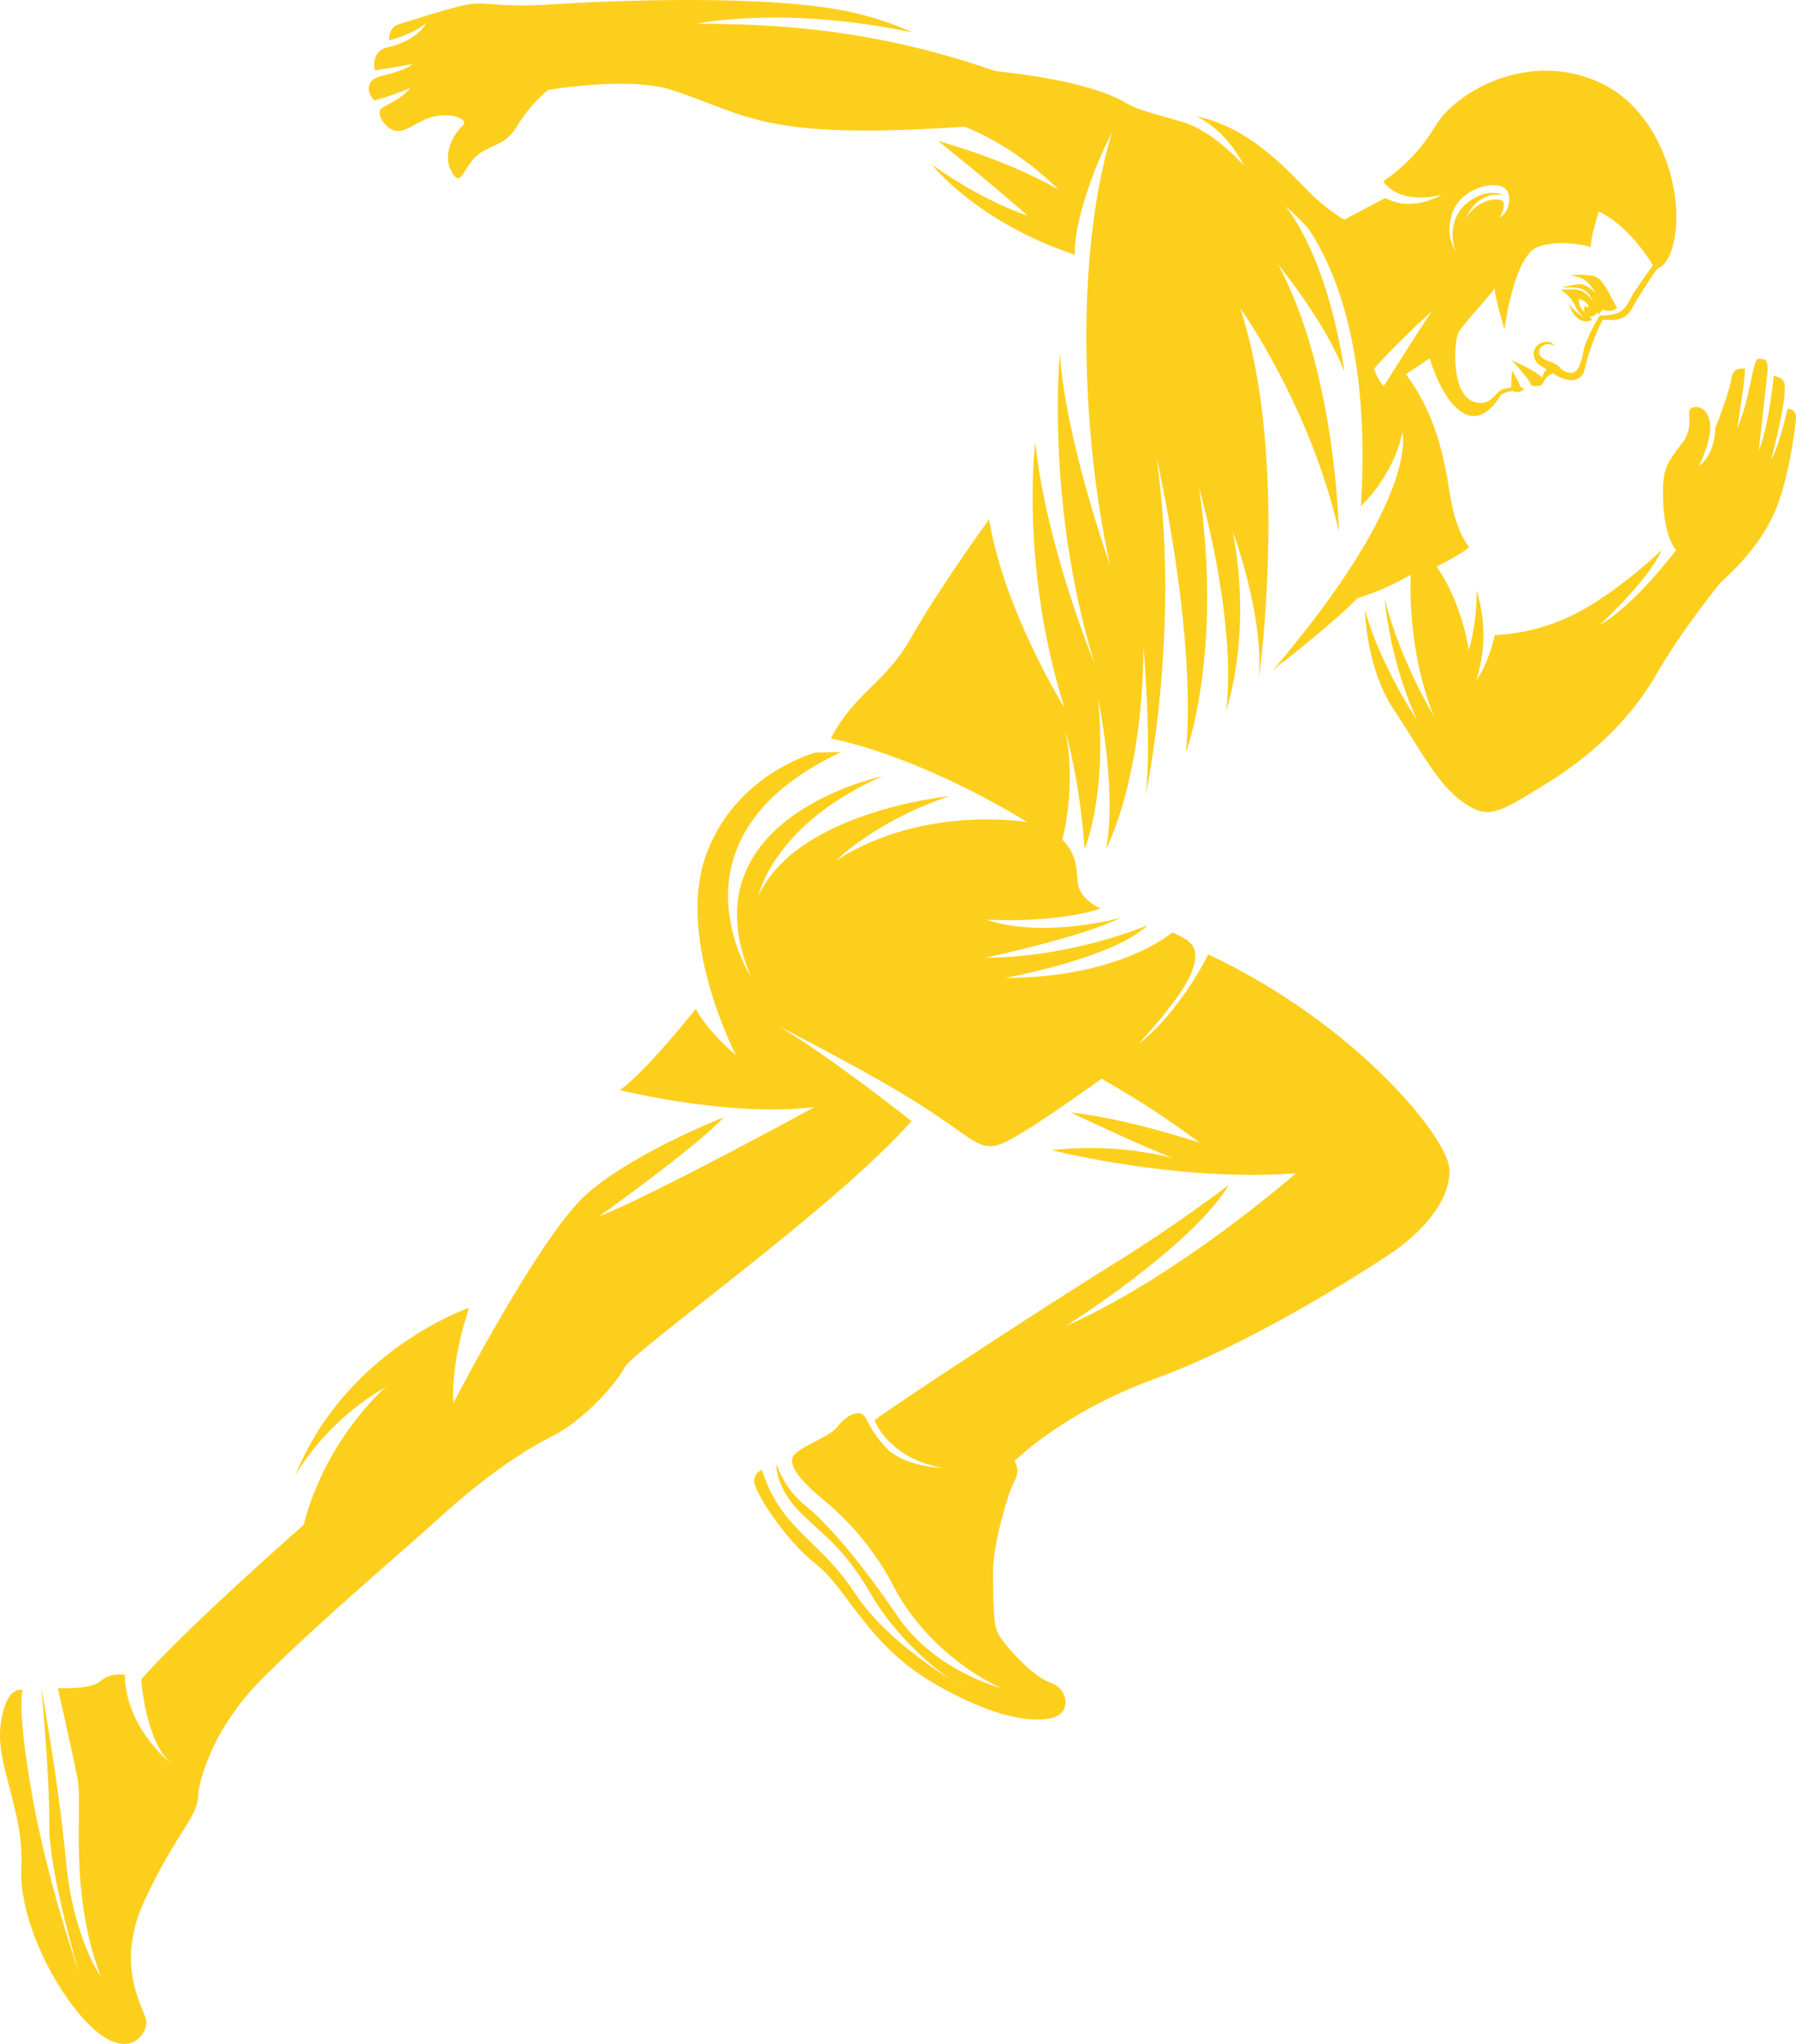 <svg width="269" height="306" viewBox="0 0 269 306" fill="none" xmlns="http://www.w3.org/2000/svg">
<path fill-rule="evenodd" clip-rule="evenodd" d="M247.572 39.721C246.555 38.05 243.559 33.603 239.462 31.665C239.462 31.665 238.195 35.599 238.278 36.987C238.278 36.987 234.201 35.707 230.457 36.908C226.72 38.108 225.334 49.323 225.334 49.323C225.334 49.323 223.934 44.7 223.856 43.155C223.359 44.089 218.816 48.822 218.374 49.933C217.774 51.468 217.234 59.614 221.223 60.273C223.124 60.598 223.6 59.368 224.774 58.384C225.283 58.209 225.808 58.083 226.341 58.01C226.341 57.981 226.336 57.951 226.336 57.922C226.321 56.909 226.474 55.502 226.474 55.502C226.924 56.158 227.304 56.861 227.608 57.597C227.642 57.76 227.731 57.907 227.861 58.011C227.992 58.116 228.154 58.171 228.321 58.168C228.133 58.429 227.856 58.611 227.541 58.678C227.227 58.745 226.899 58.693 226.621 58.532C225.985 58.565 225.367 58.762 224.828 59.102C222.161 63.401 219.7 62.703 217.862 60.804C215.849 58.719 214.503 55.01 214.159 53.642C214.159 53.642 212.43 54.754 210.573 56.013C216.094 63.559 216.566 71.075 217.44 75.472C218.314 79.89 220.034 81.916 220.034 81.916C218.762 83.067 215.161 84.828 215.161 84.828C219.012 90.239 219.999 97.332 219.999 97.332C220.807 94.428 221.199 91.424 221.163 88.409C222.544 92.795 222.524 97.503 221.105 101.877C223.06 99.181 223.866 95.09 223.866 95.09C228.292 94.874 232.617 93.682 236.529 91.597C242.881 88.144 248.863 82.368 248.863 82.368C246.815 87.002 239.585 93.564 239.585 93.564C244.689 90.78 251.045 82.359 251.045 82.359C249.556 80.578 249.016 76.791 249.075 73.151C249.134 69.511 250.397 68.488 252.086 66.136C253.781 63.795 252.544 61.788 253.182 61.217C253.811 60.637 255.746 60.736 256.11 63.303C256.463 65.871 254.454 69.776 254.454 69.776C256.964 67.957 256.915 64.07 256.915 64.07C257.465 62.762 259.145 58.236 259.352 56.544C259.553 54.852 261.356 55.187 261.356 55.187C261.4 56.771 260.187 64.109 260.187 64.109C262.083 60.077 262.52 53.662 263.37 53.711C264.215 53.751 264.946 53.662 264.715 55.836C264.49 58.01 263.419 67.425 263.419 67.425C264.918 64.1 265.669 56.249 265.669 56.249C267.585 56.712 267.428 57.43 267.192 59.84C266.946 62.26 265.286 68.851 265.286 68.851C266.622 66.373 267.727 61.208 267.727 61.208C267.727 61.208 269.186 61.158 268.98 62.85C268.773 64.533 267.884 72.747 265.202 77.952C262.525 83.166 257.721 87.18 257.721 87.18C257.721 87.18 252.013 94.145 248.102 100.933C244.193 107.721 238.386 113.161 231.381 117.46C224.376 121.769 222.893 122.773 219.095 120.077C215.299 117.392 212.862 112.434 208.701 106.137C204.54 99.85 204.433 91.252 204.433 91.252C206.54 99.231 212.194 107.751 212.194 107.751C209.647 101.994 208.019 95.872 207.37 89.609C209.767 99.034 214.729 107.16 214.729 107.16C210.592 96.752 211.3 86.049 211.3 86.049C208.761 87.522 206.066 88.707 203.264 89.58C200.802 92.325 192.063 99.231 192.063 99.231C192.132 99.142 192.211 99.044 192.289 98.945C191.258 99.85 190.594 100.421 190.594 100.421C212.872 74.272 210.042 64.73 210.042 64.73C208.736 71.242 203.828 75.787 203.828 75.787C205.297 52.629 199.933 40.145 195.968 34.223C194.901 33.047 193.768 31.933 192.574 30.887C199.452 39.997 201.358 55.659 201.358 55.659C198.508 48.182 191.425 39.594 191.425 39.594C200.109 55.6 200.537 79.605 200.537 79.605C196.278 60.785 185.742 46.116 185.742 46.116C193.213 68.684 188.536 101.739 188.536 101.739C189.372 92.118 184.631 79.536 184.631 79.536C187.618 95.079 183.663 106.333 183.663 106.333C185.245 92.453 179.586 73.023 179.586 73.023C183.197 97.726 177.636 112.659 177.636 112.659C179.252 94.302 173.2 68.409 173.2 68.409C176.934 94.194 171.604 118.986 171.604 118.986C172.522 111.154 171.265 96.772 171.265 96.772C171.177 116.811 165.665 127.101 165.665 127.101C167.35 118.238 164.451 104.494 164.451 104.494C165.871 119.241 162.443 127.121 162.443 127.121C161.715 116.526 159.564 109.442 159.564 109.442C161.293 117.756 159.117 125.704 159.117 125.704C162.177 128.902 160.797 131.519 161.779 133.359C162.757 135.199 164.864 136.014 164.864 136.014C157.776 138.346 147.622 137.668 147.622 137.668C156.415 140.609 167.836 137.411 167.836 137.411C161.971 140.344 147.519 143.393 147.519 143.393C160.753 143.324 171.893 138.514 171.893 138.514C166.824 143.452 150.589 146.403 150.589 146.403C167.929 146.364 175.592 139.586 175.592 139.586C178.211 140.796 179.959 141.593 178.52 145.459C177.081 149.325 170.479 156.339 170.479 156.339C176.796 151.46 180.972 142.891 180.972 142.891C203.155 153.3 216.969 170.447 217.096 175.11C217.224 179.773 213.058 184.574 207.704 188.067C202.345 191.57 186.846 201.358 173.014 206.405C159.181 211.441 151.94 218.751 151.94 218.751C151.94 218.751 152.942 219.991 151.92 221.801C150.908 223.611 148.659 231.59 148.737 235.436C148.806 239.293 148.619 243.129 149.602 244.762C150.575 246.405 154.593 250.98 157.329 251.915C160.065 252.839 160.418 256.312 157.864 257.109C155.31 257.915 149.366 257.62 139.581 251.836C129.8 246.041 126.892 237.807 122.172 234.128C117.456 230.439 113.035 223.326 112.976 221.87C112.934 221.484 113.026 221.095 113.235 220.768C113.444 220.44 113.758 220.194 114.125 220.07C116.994 229.091 122.751 230.439 128.046 238.525C133.347 246.612 144.571 252.741 144.571 252.741C140.823 250.832 134.339 245.343 130.429 238.643C126.519 231.953 124.078 230.508 120.03 226.592C115.982 222.676 116.291 219.115 116.291 219.115C117.077 221.532 118.534 223.675 120.491 225.294C123.675 227.832 128.695 233.518 134.374 241.89C140.057 250.262 150.004 252.741 150.004 252.741C142.877 249.475 136.82 243.336 133.922 237.63C131.337 232.635 127.772 228.214 123.439 224.634C120 221.811 117.869 219.322 118.87 217.915C119.863 216.508 124.303 215.13 125.438 213.597C126.573 212.061 128.066 211.333 128.98 211.648C129.894 211.963 129.815 213.547 132.576 216.597C135.337 219.656 141.133 219.764 141.133 219.764C132.919 218.249 130.994 212.622 130.994 212.622C133.288 210.802 156.4 195.642 166.362 189.494C176.325 183.354 184.076 177.383 184.076 177.383C178.368 186.768 159.564 198.564 159.564 198.564C176.496 191.106 194.097 175.661 194.097 175.661C176.364 176.999 157.55 172.199 157.55 172.199C163.627 171.508 169.778 171.908 175.715 173.379C171.373 171.775 160.316 166.531 160.316 166.531C169.104 167.516 179.694 171.086 179.694 171.086C175.004 167.574 170.09 164.374 164.982 161.504C164.982 161.504 154.961 168.755 150.997 170.772C147.037 172.789 146.566 171.106 138.809 166.02C131.053 160.934 116.513 153.585 116.513 153.585C124.294 158.12 136.515 167.84 136.515 167.84C125.394 180.56 94.79 202.263 93.562 204.693C92.339 207.123 87.373 212.681 82.844 214.944C78.315 217.206 72.607 221.073 65.956 227.104C59.314 233.134 48.085 242.529 39.37 251.216C30.666 259.913 29.693 268.432 29.693 268.432C29.791 272.033 26.667 273.814 21.725 284.35C16.794 294.886 22.015 300.947 21.922 302.875C21.824 304.803 19.171 308.266 14.141 303.868C9.111 299.48 2.774 288.108 3.196 279.559C3.619 271.01 -0.743 264.163 0.111 258.122C0.961 252.081 3.398 253.036 3.398 253.036C3.398 253.036 2.45 255.476 4.827 268.855C7.205 282.245 11.808 295.191 11.808 295.191C11.808 295.191 7.298 280.317 7.377 273.135C7.45 265.943 6.178 252.613 6.178 252.613C6.178 252.613 8.787 266.848 9.867 278.506C10.948 290.174 15.084 295.9 15.084 295.9C10.201 282.943 12.471 270.617 11.587 266.15C10.702 261.683 8.659 252.741 8.659 252.741C8.659 252.741 13.611 252.987 15.055 251.679C16.504 250.36 18.69 250.744 18.69 250.744C18.837 259.047 26.029 264.379 26.029 264.379C21.77 261.133 21.146 251.422 21.146 251.422C28.161 243.474 45.471 228.304 45.471 228.304C48.88 215.199 57.811 207.625 57.811 207.625C48.144 213.232 44.175 221.053 44.175 221.053C51.734 202.076 70.259 195.799 70.259 195.799C67.351 204.506 67.901 210.064 67.901 210.064C67.901 210.064 80.722 185.263 87.658 178.967C94.589 172.681 108.383 167.279 108.383 167.279C104.586 171.52 89.711 182.115 89.711 182.115C97.871 178.927 121.985 165.745 121.985 165.745C109.208 167.319 92.85 163.197 92.85 163.197C96.854 160.354 104.212 151.037 104.212 151.037C105.981 154.441 110.225 157.973 110.225 157.973C110.225 157.973 101.402 140.953 105.603 128.439C109.812 115.935 122.118 112.679 122.118 112.679L125.983 112.591C98.858 125.341 112.455 146.197 112.455 146.197C102.419 122.419 132.153 116.211 132.153 116.211C115.791 123.422 113.605 134.096 113.605 134.096C119.48 121.386 142.224 119.201 142.224 119.201C131.279 122.802 125.183 128.863 125.183 128.863C138.298 120.383 153.9 123.088 153.9 123.088C136.476 112.552 124.431 110.574 124.431 110.574C128.086 103.569 132.561 102.408 136.496 95.414C140.425 88.429 148.128 77.745 148.128 77.745C150.481 91.685 159.436 105.95 159.436 105.95C152.746 84.887 155.049 66.205 155.049 66.205C156.754 82.044 163.906 99.26 163.906 99.26C156.543 75.128 158.743 52.845 158.743 52.845C159.495 65.595 166.284 84.73 166.284 84.73C162.039 65.566 160.93 38.413 166.524 19.928C163.832 24.847 160.664 33.996 161.013 38.148C146.251 33.229 139.6 24.66 139.6 24.66C147.411 30.248 153.944 32.304 153.944 32.304C147.303 26.489 140.504 21.099 140.504 21.099C148.914 23.509 154.799 26.254 158.571 28.389C154.701 24.65 150.142 21.266 144.493 18.963C114.115 21.059 112.126 17.183 100.548 13.455C94.167 11.398 82.078 13.464 82.078 13.464C80.283 14.968 78.746 16.756 77.529 18.757C75.741 21.837 73.825 21.433 71.595 23.165C69.365 24.896 69.09 28.457 67.596 25.624C66.103 22.79 68.294 19.731 69.257 18.855C70.219 17.99 68.328 16.976 65.553 17.351C62.782 17.724 61.151 19.79 59.422 19.603C57.693 19.416 56.136 16.849 57.187 16.189C58.243 15.52 60.439 14.566 61.476 13.159C59.72 13.909 57.914 14.537 56.072 15.038C54.815 13.749 54.898 12.018 56.76 11.497C58.621 10.976 61.083 10.385 61.751 9.598C59.511 10.041 56.131 10.523 56.131 10.523C56.131 10.523 55.419 7.65 58.101 7.07C60.783 6.479 63.018 5.043 63.868 3.39C62.168 5.043 58.297 6.047 58.297 6.047C58.297 6.047 58.066 4.099 59.776 3.617C61.49 3.135 65.778 1.659 69.198 0.842C72.617 0.026 73.963 1.216 82.574 0.655C91.185 0.095 115.712 -0.948 127.948 1.915C130.951 2.611 133.879 3.596 136.692 4.856C117.171 0.773 104.32 3.558 104.32 3.558C121.061 3.499 134.619 5.614 149.081 10.641C156.538 11.448 163.518 12.756 167.964 15.018C170.002 16.386 172.65 16.947 177.228 18.294C181.801 19.652 186.331 24.807 186.331 24.807C183.378 19.023 179.095 17.4 179.095 17.4C186.901 18.914 192.505 25.113 195.988 28.664C197.595 30.272 199.38 31.691 201.308 32.894L207.508 29.628C207.508 29.628 210.922 31.95 215.966 29.126C215.966 29.126 210.047 30.986 207.168 27.159C210.326 25.017 212.977 22.21 214.935 18.934C218.113 13.563 229.47 7.217 240.243 12.668C249.321 17.252 252.75 30.503 250.333 37.528C249.91 38.767 249.218 39.899 248.142 40.302C247.017 41.975 245.391 44.434 244.645 45.792C244.054 46.864 243.431 48.231 240.042 47.858C238.862 50.177 237.969 52.631 237.384 55.167C236.848 57.636 234.314 57.134 232.619 55.875C232.256 55.974 231.553 56.338 230.929 57.646C230.437 57.84 229.896 57.867 229.387 57.725C229.387 57.725 229.308 57.548 229.17 57.263C229.151 57.233 229.132 57.203 229.112 57.174C228.62 56.328 226.449 53.957 226.449 53.957C228.423 54.823 229.893 55.62 230.467 56.121C230.674 56.249 230.875 56.377 231.057 56.505C231.059 56.276 231.115 56.05 231.223 55.848C231.331 55.646 231.486 55.473 231.676 55.344C231.371 55.167 231.067 54.971 230.752 54.774C229.775 54.154 229.446 52.875 229.947 52.088C230.698 50.927 232.486 50.898 232.752 51.793C232.597 51.678 232.421 51.596 232.234 51.551C232.047 51.505 231.852 51.498 231.662 51.528C231.472 51.558 231.29 51.626 231.126 51.727C230.963 51.828 230.82 51.961 230.708 52.118C230.29 52.826 230.472 53.623 232.187 54.154C233.906 54.695 233.469 55.512 235.07 55.796C236.848 56.121 236.971 52.855 237.424 51.606C237.997 50.074 238.735 48.609 239.624 47.237C242.713 47.287 243.392 46.313 244.202 44.69C244.645 43.804 246.58 41.089 247.572 39.721ZM239.241 46.805L239.536 47.09C239.655 46.788 239.862 46.527 240.13 46.343C240.464 46.5 240.833 46.565 241.201 46.531C241.568 46.496 241.919 46.363 242.217 46.146C241.167 44.365 240.203 41.827 238.882 41.394C237.561 40.961 235.222 41.217 235.222 41.217C235.154 41.266 236.868 41.335 237.836 42.299C238.269 42.767 238.638 43.29 238.936 43.854C238.423 43.302 237.794 42.872 237.094 42.595C236.391 42.358 233.941 43.047 233.941 43.047C235.522 42.978 236.519 43.057 237.059 43.333C237.954 43.785 238.19 44.316 238.656 45.202C238.091 44.454 237.713 43.932 236.736 43.499C236.023 43.185 233.729 43.391 233.729 43.391C234.695 43.959 235.465 44.806 235.94 45.822C236.206 46.472 236.657 47.029 237.237 47.424C236.488 47.078 235.831 46.559 235.32 45.91C235.232 45.792 235.184 45.713 235.184 45.713L235.193 45.742C235.097 45.612 235.011 45.474 234.938 45.329C235.901 48.635 237.929 48.093 237.929 48.093C238.278 47.907 238.416 48.005 238.416 48.005C238.42 47.877 238.387 47.751 238.322 47.641C238.256 47.532 238.161 47.443 238.047 47.385C238.257 47.408 238.468 47.376 238.662 47.291C238.855 47.207 239.022 47.073 239.147 46.903C239.182 46.874 239.211 46.834 239.241 46.805ZM237.418 46.824C237.306 46.662 237.25 46.467 237.26 46.269C237.27 46.072 237.345 45.883 237.473 45.733C237.466 45.792 237.483 45.852 237.52 45.9C237.556 45.947 237.61 45.979 237.669 45.989C237.726 46 237.785 45.989 237.835 45.958C237.884 45.927 237.92 45.878 237.934 45.822C237.94 45.762 237.923 45.702 237.887 45.654C237.85 45.607 237.797 45.575 237.738 45.565C237.693 45.558 237.648 45.561 237.605 45.575C237.654 45.536 237.705 45.5 237.758 45.467C237.399 45.118 236.949 44.876 236.461 44.768C236.45 45.162 236.532 45.552 236.698 45.909C236.864 46.266 237.111 46.579 237.418 46.824ZM207.232 57.833C208.907 55.236 212.017 50.199 214.493 46.559C214.493 46.559 208.475 52.019 205.798 55.226C206.115 56.175 206.601 57.058 207.232 57.833ZM224.568 32.589C224.568 32.589 225.447 31.369 225.182 30.346C224.917 29.323 221.173 29.765 219.577 32.717C219.577 32.717 220.913 28.615 225.113 29.205C225.113 29.205 222.966 27.956 219.887 30.267C216.806 32.579 217.352 36.908 218.314 37.902C218.314 37.902 216.384 36.033 217.391 32.294C218.393 28.555 222.942 27.139 224.926 27.926C226.901 28.723 225.983 32.018 224.568 32.589Z" fill="#FDCF1D"/>
</svg>
